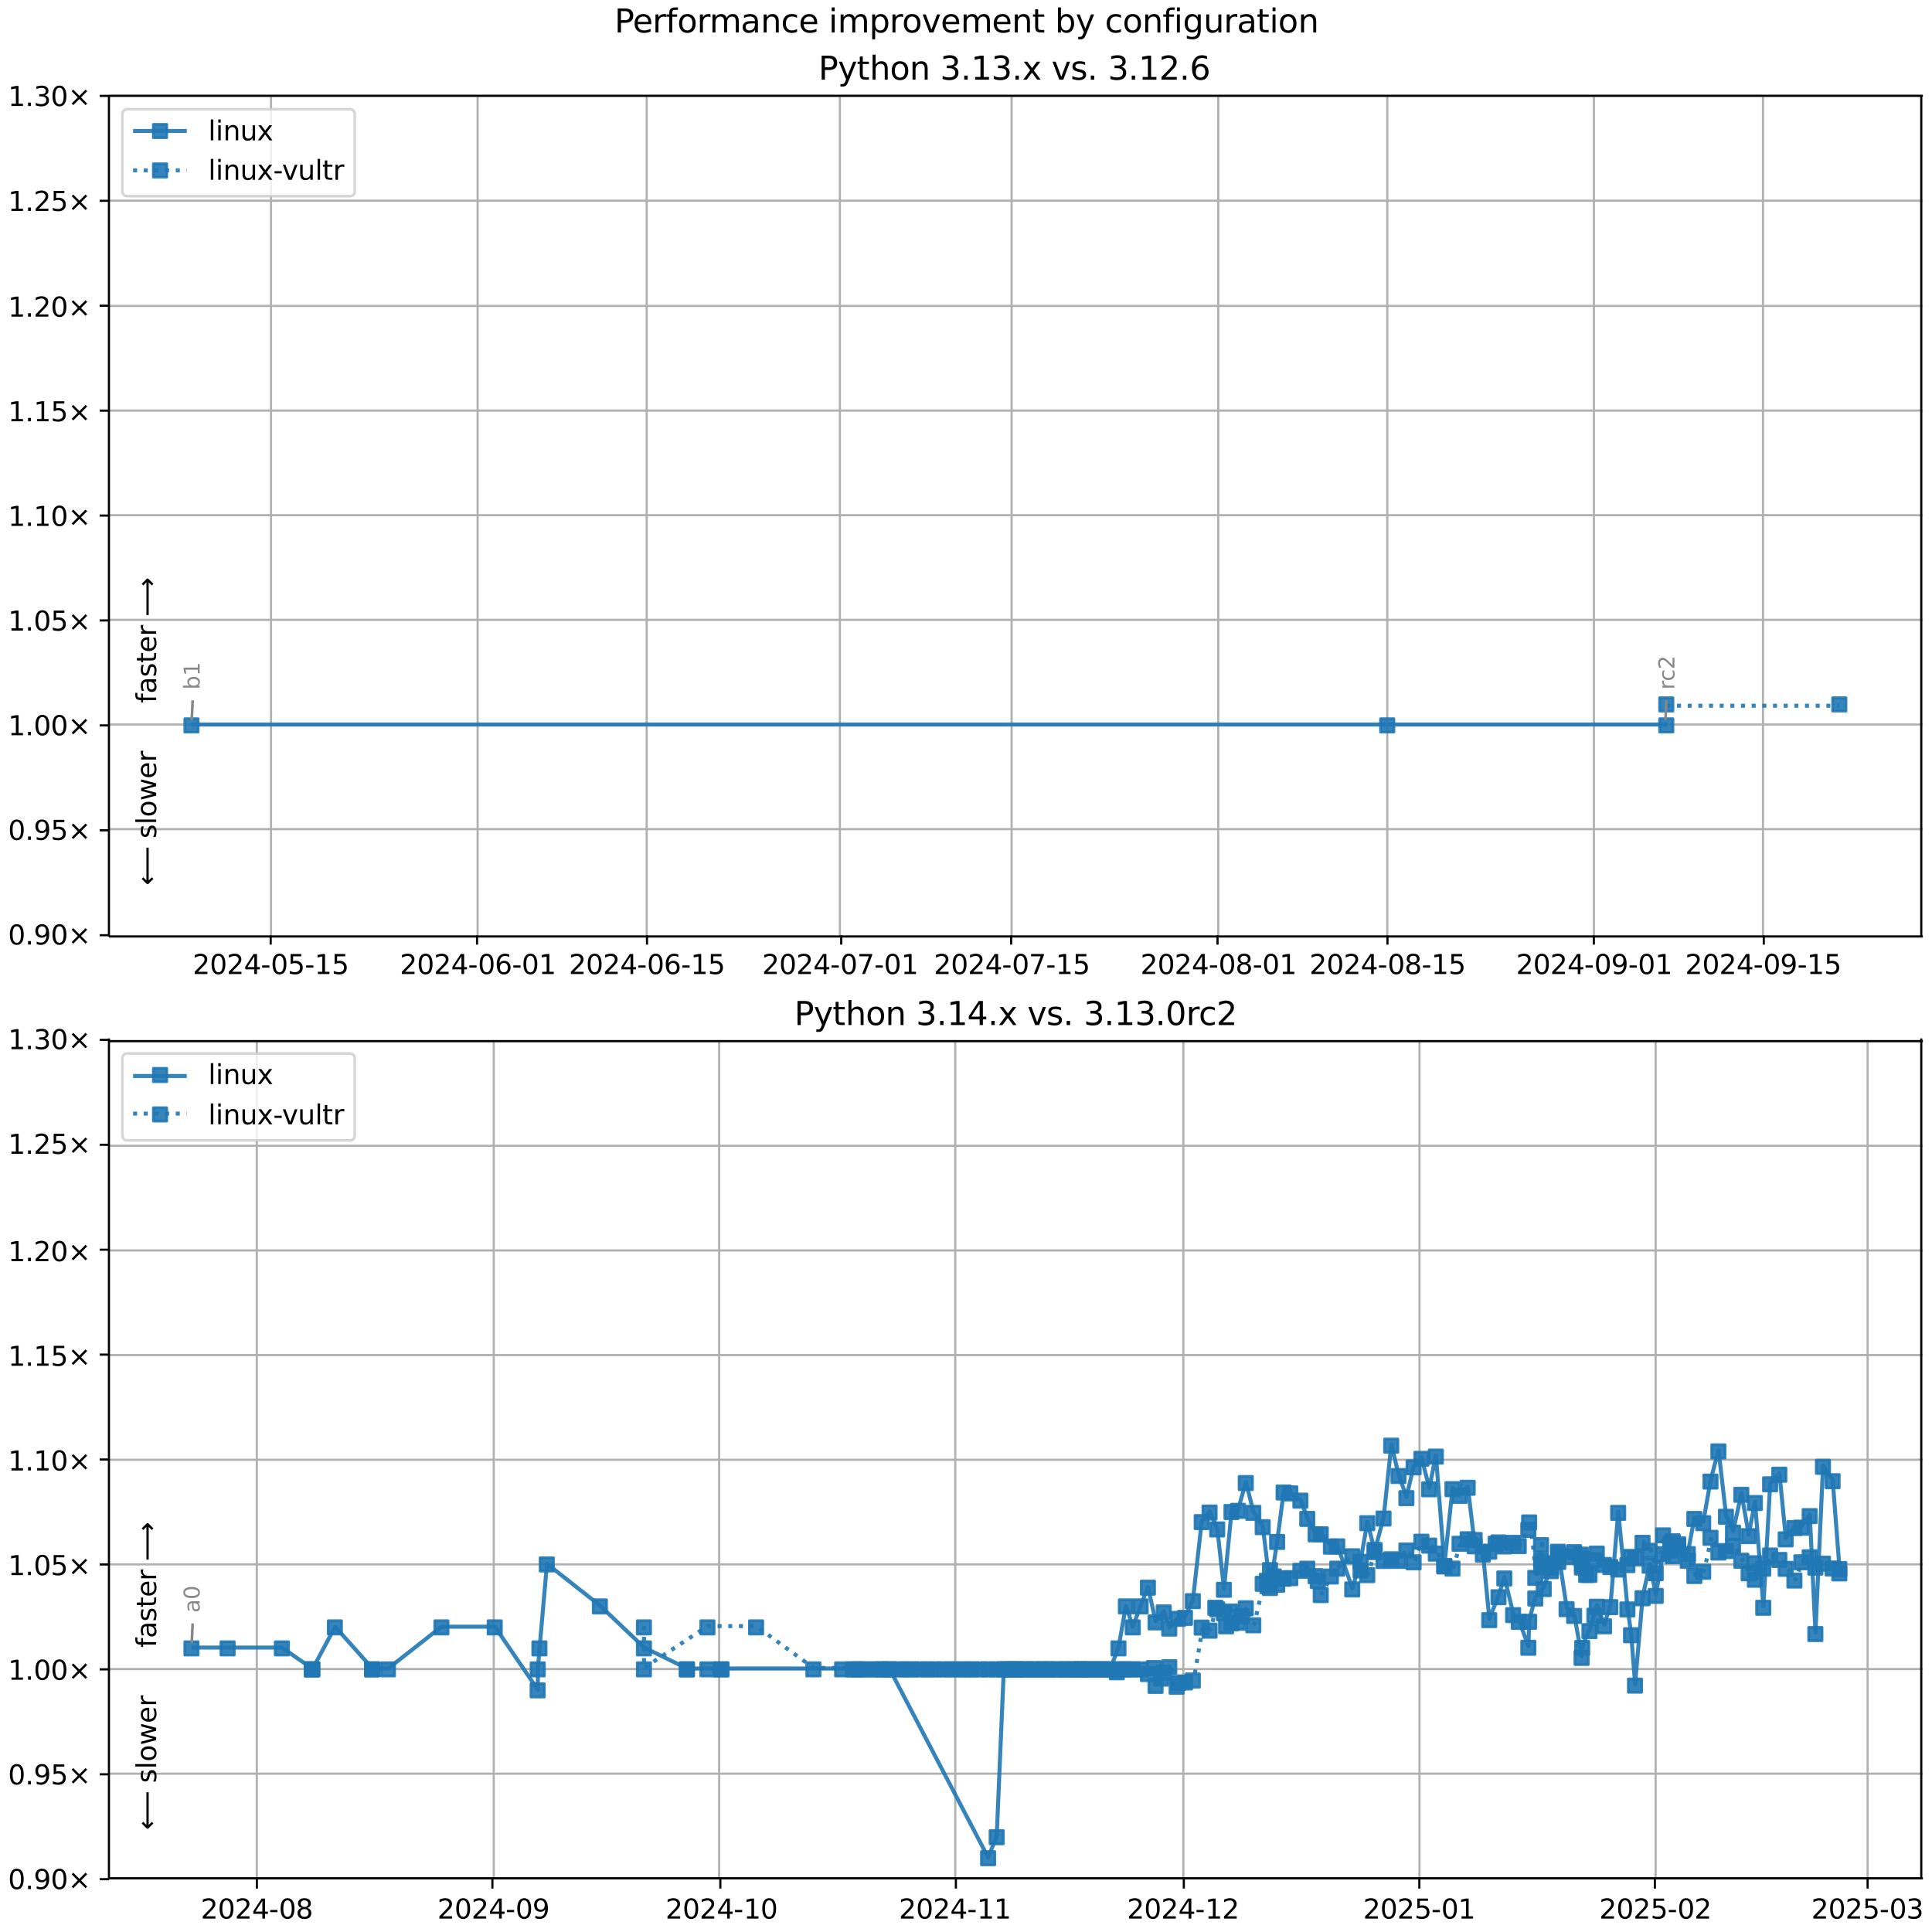 <?xml version="1.0" encoding="UTF-8"?>
<!DOCTYPE svg  PUBLIC '-//W3C//DTD SVG 1.1//EN'  'http://www.w3.org/Graphics/SVG/1.1/DTD/svg11.dtd'>
<svg width="720pt" height="720pt" version="1.1" viewBox="0 0 720 720" xmlns="http://www.w3.org/2000/svg" xmlns:xlink="http://www.w3.org/1999/xlink">
<defs>
<style type="text/css">*{stroke-linejoin: round; stroke-linecap: butt}</style>
</defs>
<path d="m0 720h720v-720h-720z" fill="#fff"/>
<path d="m40.6 349h676v-313h-676z" fill="#fff"/>
<path d="m101 349v-313" clip-path="url(#g)" fill="none" stroke="#b0b0b0" stroke-linecap="square" stroke-width=".8"/>
<defs>
<path id="k" d="m0 0v3.5" stroke="#000" stroke-width=".8"/>
</defs>
<use x="100.878" y="348.529" stroke="#000000" stroke-width=".8" xlink:href="#k"/>
<g transform="translate(71.8 363) scale(.1 -.1)">
<defs>
<path id="c" transform="scale(.016)" d="m1228 531h2203v-531h-2962v531q359 372 979 998 621 627 780 809 303 340 423 576 121 236 121 464 0 372-261 606-261 235-680 235-297 0-627-103-329-103-704-313v638q381 153 712 231 332 78 607 78 725 0 1156-363 431-362 431-968 0-288-108-546-107-257-392-607-78-91-497-524-418-433-1181-1211z"/>
<path id="b" transform="scale(.016)" d="m2034 4250q-487 0-733-480-245-479-245-1442 0-959 245-1439 246-480 733-480 491 0 736 480 246 480 246 1439 0 963-246 1442-245 480-736 480zm0 500q785 0 1199-621 414-620 414-1801 0-1178-414-1799-414-620-1199-620-784 0-1198 620-414 621-414 1799 0 1181 414 1801 414 621 1198 621z"/>
<path id="m" transform="scale(.016)" d="m2419 4116-1594-2491h1594v2491zm-166 550h794v-3041h666v-525h-666v-1100h-628v1100h-2106v609l1940 2957z"/>
<path id="f" transform="scale(.016)" d="m313 2009h1684v-512h-1684v512z"/>
<path id="l" transform="scale(.016)" d="m691 4666h2478v-532h-1900v-1143q137 47 274 70 138 23 276 23 781 0 1237-428 457-428 457-1159 0-753-469-1171-469-417-1322-417-294 0-599 50-304 50-629 150v635q281-153 581-228t634-75q541 0 856 284 316 284 316 772 0 487-316 771-315 285-856 285-253 0-505-56-251-56-513-175v2344z"/>
<path id="d" transform="scale(.016)" d="m794 531h1031v3560l-1122-225v575l1116 225h631v-4135h1031v-531h-2687v531z"/>
</defs>
<use xlink:href="#c"/>
<use transform="translate(63.6)" xlink:href="#b"/>
<use transform="translate(127)" xlink:href="#c"/>
<use transform="translate(191)" xlink:href="#m"/>
<use transform="translate(254)" xlink:href="#f"/>
<use transform="translate(291)" xlink:href="#b"/>
<use transform="translate(354)" xlink:href="#l"/>
<use transform="translate(418)" xlink:href="#f"/>
<use transform="translate(454)" xlink:href="#d"/>
<use transform="translate(518)" xlink:href="#l"/>
</g>
<path d="m178 349v-313" clip-path="url(#g)" fill="none" stroke="#b0b0b0" stroke-linecap="square" stroke-width=".8"/>
<use x="177.783" y="348.529" stroke="#000000" stroke-width=".8" xlink:href="#k"/>
<g transform="translate(149 363) scale(.1 -.1)">
<defs>
<path id="ah" transform="scale(.016)" d="m2113 2584q-425 0-674-291-248-290-248-796 0-503 248-796 249-292 674-292t673 292q248 293 248 796 0 506-248 796-248 291-673 291zm1253 1979v-575q-238 112-480 171-242 60-480 60-625 0-955-422-329-422-376-1275 184 272 462 417 279 145 613 145 703 0 1111-427 408-426 408-1160 0-719-425-1154-425-434-1131-434-810 0-1238 620-428 621-428 1799 0 1106 525 1764t1409 658q238 0 480-47t505-140z"/>
</defs>
<use xlink:href="#c"/>
<use transform="translate(63.6)" xlink:href="#b"/>
<use transform="translate(127)" xlink:href="#c"/>
<use transform="translate(191)" xlink:href="#m"/>
<use transform="translate(254)" xlink:href="#f"/>
<use transform="translate(291)" xlink:href="#b"/>
<use transform="translate(354)" xlink:href="#ah"/>
<use transform="translate(418)" xlink:href="#f"/>
<use transform="translate(454)" xlink:href="#b"/>
<use transform="translate(518)" xlink:href="#d"/>
</g>
<path d="m241 349v-313" clip-path="url(#g)" fill="none" stroke="#b0b0b0" stroke-linecap="square" stroke-width=".8"/>
<use x="241.116" y="348.529" stroke="#000000" stroke-width=".8" xlink:href="#k"/>
<g transform="translate(212 363) scale(.1 -.1)">
<use xlink:href="#c"/>
<use transform="translate(63.6)" xlink:href="#b"/>
<use transform="translate(127)" xlink:href="#c"/>
<use transform="translate(191)" xlink:href="#m"/>
<use transform="translate(254)" xlink:href="#f"/>
<use transform="translate(291)" xlink:href="#b"/>
<use transform="translate(354)" xlink:href="#ah"/>
<use transform="translate(418)" xlink:href="#f"/>
<use transform="translate(454)" xlink:href="#d"/>
<use transform="translate(518)" xlink:href="#l"/>
</g>
<path d="m313 349v-313" clip-path="url(#g)" fill="none" stroke="#b0b0b0" stroke-linecap="square" stroke-width=".8"/>
<use x="313.497" y="348.529" stroke="#000000" stroke-width=".8" xlink:href="#k"/>
<g transform="translate(284 363) scale(.1 -.1)">
<defs>
<path id="al" transform="scale(.016)" d="m525 4666h3e3v-269l-1694-4397h-659l1594 4134h-2241v532z"/>
</defs>
<use xlink:href="#c"/>
<use transform="translate(63.6)" xlink:href="#b"/>
<use transform="translate(127)" xlink:href="#c"/>
<use transform="translate(191)" xlink:href="#m"/>
<use transform="translate(254)" xlink:href="#f"/>
<use transform="translate(291)" xlink:href="#b"/>
<use transform="translate(354)" xlink:href="#al"/>
<use transform="translate(418)" xlink:href="#f"/>
<use transform="translate(454)" xlink:href="#b"/>
<use transform="translate(518)" xlink:href="#d"/>
</g>
<path d="m377 349v-313" clip-path="url(#g)" fill="none" stroke="#b0b0b0" stroke-linecap="square" stroke-width=".8"/>
<use x="376.831" y="348.529" stroke="#000000" stroke-width=".8" xlink:href="#k"/>
<g transform="translate(348 363) scale(.1 -.1)">
<use xlink:href="#c"/>
<use transform="translate(63.6)" xlink:href="#b"/>
<use transform="translate(127)" xlink:href="#c"/>
<use transform="translate(191)" xlink:href="#m"/>
<use transform="translate(254)" xlink:href="#f"/>
<use transform="translate(291)" xlink:href="#b"/>
<use transform="translate(354)" xlink:href="#al"/>
<use transform="translate(418)" xlink:href="#f"/>
<use transform="translate(454)" xlink:href="#d"/>
<use transform="translate(518)" xlink:href="#l"/>
</g>
<path d="m454 349v-313" clip-path="url(#g)" fill="none" stroke="#b0b0b0" stroke-linecap="square" stroke-width=".8"/>
<use x="453.736" y="348.529" stroke="#000000" stroke-width=".8" xlink:href="#k"/>
<g transform="translate(425 363) scale(.1 -.1)">
<defs>
<path id="ag" transform="scale(.016)" d="m2034 2216q-450 0-708-241-257-241-257-662 0-422 257-663 258-241 708-241t709 242q260 243 260 662 0 421-258 662-257 241-711 241zm-631 268q-406 100-633 378-226 279-226 679 0 559 398 884 399 325 1092 325 697 0 1094-325t397-884q0-400-227-679-226-278-629-378 456-106 710-416 255-309 255-755 0-679-414-1042-414-362-1186-362-771 0-1186 362-414 363-414 1042 0 446 256 755 257 310 713 416zm-231 997q0-362 226-565 227-203 636-203 407 0 636 203 230 203 230 565 0 363-230 566-229 203-636 203-409 0-636-203-226-203-226-566z"/>
</defs>
<use xlink:href="#c"/>
<use transform="translate(63.6)" xlink:href="#b"/>
<use transform="translate(127)" xlink:href="#c"/>
<use transform="translate(191)" xlink:href="#m"/>
<use transform="translate(254)" xlink:href="#f"/>
<use transform="translate(291)" xlink:href="#b"/>
<use transform="translate(354)" xlink:href="#ag"/>
<use transform="translate(418)" xlink:href="#f"/>
<use transform="translate(454)" xlink:href="#b"/>
<use transform="translate(518)" xlink:href="#d"/>
</g>
<path d="m517 349v-313" clip-path="url(#g)" fill="none" stroke="#b0b0b0" stroke-linecap="square" stroke-width=".8"/>
<use x="517.069" y="348.529" stroke="#000000" stroke-width=".8" xlink:href="#k"/>
<g transform="translate(488 363) scale(.1 -.1)">
<use xlink:href="#c"/>
<use transform="translate(63.6)" xlink:href="#b"/>
<use transform="translate(127)" xlink:href="#c"/>
<use transform="translate(191)" xlink:href="#m"/>
<use transform="translate(254)" xlink:href="#f"/>
<use transform="translate(291)" xlink:href="#b"/>
<use transform="translate(354)" xlink:href="#ag"/>
<use transform="translate(418)" xlink:href="#f"/>
<use transform="translate(454)" xlink:href="#d"/>
<use transform="translate(518)" xlink:href="#l"/>
</g>
<path d="m594 349v-313" clip-path="url(#g)" fill="none" stroke="#b0b0b0" stroke-linecap="square" stroke-width=".8"/>
<use x="593.974" y="348.529" stroke="#000000" stroke-width=".8" xlink:href="#k"/>
<g transform="translate(565 363) scale(.1 -.1)">
<defs>
<path id="w" transform="scale(.016)" d="m703 97v575q238-113 481-172 244-59 479-59 625 0 954 420 330 420 377 1277-181-269-460-413-278-144-615-144-700 0-1108 423-408 424-408 1159 0 718 425 1152 425 435 1131 435 810 0 1236-621 427-620 427-1801 0-1103-524-1761-523-658-1407-658-238 0-482 47-243 47-506 141zm1256 1978q425 0 673 290 249 291 249 798 0 503-249 795-248 292-673 292t-673-292-248-795q0-507 248-798 248-290 673-290z"/>
</defs>
<use xlink:href="#c"/>
<use transform="translate(63.6)" xlink:href="#b"/>
<use transform="translate(127)" xlink:href="#c"/>
<use transform="translate(191)" xlink:href="#m"/>
<use transform="translate(254)" xlink:href="#f"/>
<use transform="translate(291)" xlink:href="#b"/>
<use transform="translate(354)" xlink:href="#w"/>
<use transform="translate(418)" xlink:href="#f"/>
<use transform="translate(454)" xlink:href="#b"/>
<use transform="translate(518)" xlink:href="#d"/>
</g>
<path d="m657 349v-313" clip-path="url(#g)" fill="none" stroke="#b0b0b0" stroke-linecap="square" stroke-width=".8"/>
<use x="657.307" y="348.529" stroke="#000000" stroke-width=".8" xlink:href="#k"/>
<g transform="translate(628 363) scale(.1 -.1)">
<use xlink:href="#c"/>
<use transform="translate(63.6)" xlink:href="#b"/>
<use transform="translate(127)" xlink:href="#c"/>
<use transform="translate(191)" xlink:href="#m"/>
<use transform="translate(254)" xlink:href="#f"/>
<use transform="translate(291)" xlink:href="#b"/>
<use transform="translate(354)" xlink:href="#w"/>
<use transform="translate(418)" xlink:href="#f"/>
<use transform="translate(454)" xlink:href="#d"/>
<use transform="translate(518)" xlink:href="#l"/>
</g>
<path d="m40.6 349h676" clip-path="url(#g)" fill="none" stroke="#b0b0b0" stroke-linecap="square" stroke-width=".8"/>
<defs>
<path id="i" d="m0 0h-3.5" stroke="#000" stroke-width=".8"/>
</defs>
<use x="40.646" y="348.529" stroke="#000000" stroke-width=".8" xlink:href="#i"/>
<g transform="translate(3 352) scale(.1 -.1)">
<defs>
<path id="e" transform="scale(.016)" d="m684 794h660v-794h-660v794z"/>
<path id="j" transform="scale(.016)" d="m4488 3438-1429-1435 1429-1428-372-378-1435 1434-1434-1434-369 378 1425 1428-1425 1435 369 378 1434-1435 1435 1435 372-378z"/>
</defs>
<use xlink:href="#b"/>
<use transform="translate(63.6)" xlink:href="#e"/>
<use transform="translate(95.4)" xlink:href="#w"/>
<use transform="translate(159)" xlink:href="#b"/>
<use transform="translate(223)" xlink:href="#j"/>
</g>
<path d="m40.6 309h676" clip-path="url(#g)" fill="none" stroke="#b0b0b0" stroke-linecap="square" stroke-width=".8"/>
<use x="40.646" y="309.429" stroke="#000000" stroke-width=".8" xlink:href="#i"/>
<g transform="translate(3 313) scale(.1 -.1)">
<use xlink:href="#b"/>
<use transform="translate(63.6)" xlink:href="#e"/>
<use transform="translate(95.4)" xlink:href="#w"/>
<use transform="translate(159)" xlink:href="#l"/>
<use transform="translate(223)" xlink:href="#j"/>
</g>
<path d="m40.6 270h676" clip-path="url(#g)" fill="none" stroke="#b0b0b0" stroke-linecap="square" stroke-width=".8"/>
<use x="40.646" y="270.33" stroke="#000000" stroke-width=".8" xlink:href="#i"/>
<g transform="translate(3 274) scale(.1 -.1)">
<use xlink:href="#d"/>
<use transform="translate(63.6)" xlink:href="#e"/>
<use transform="translate(95.4)" xlink:href="#b"/>
<use transform="translate(159)" xlink:href="#b"/>
<use transform="translate(223)" xlink:href="#j"/>
</g>
<path d="m40.6 231h676" clip-path="url(#g)" fill="none" stroke="#b0b0b0" stroke-linecap="square" stroke-width=".8"/>
<use x="40.646" y="231.23" stroke="#000000" stroke-width=".8" xlink:href="#i"/>
<g transform="translate(3 235) scale(.1 -.1)">
<use xlink:href="#d"/>
<use transform="translate(63.6)" xlink:href="#e"/>
<use transform="translate(95.4)" xlink:href="#b"/>
<use transform="translate(159)" xlink:href="#l"/>
<use transform="translate(223)" xlink:href="#j"/>
</g>
<path d="m40.6 192h676" clip-path="url(#g)" fill="none" stroke="#b0b0b0" stroke-linecap="square" stroke-width=".8"/>
<use x="40.646" y="192.131" stroke="#000000" stroke-width=".8" xlink:href="#i"/>
<g transform="translate(3 196) scale(.1 -.1)">
<use xlink:href="#d"/>
<use transform="translate(63.6)" xlink:href="#e"/>
<use transform="translate(95.4)" xlink:href="#d"/>
<use transform="translate(159)" xlink:href="#b"/>
<use transform="translate(223)" xlink:href="#j"/>
</g>
<path d="m40.6 153h676" clip-path="url(#g)" fill="none" stroke="#b0b0b0" stroke-linecap="square" stroke-width=".8"/>
<use x="40.646" y="153.031" stroke="#000000" stroke-width=".8" xlink:href="#i"/>
<g transform="translate(3 157) scale(.1 -.1)">
<use xlink:href="#d"/>
<use transform="translate(63.6)" xlink:href="#e"/>
<use transform="translate(95.4)" xlink:href="#d"/>
<use transform="translate(159)" xlink:href="#l"/>
<use transform="translate(223)" xlink:href="#j"/>
</g>
<path d="m40.6 114h676" clip-path="url(#g)" fill="none" stroke="#b0b0b0" stroke-linecap="square" stroke-width=".8"/>
<use x="40.646" y="113.932" stroke="#000000" stroke-width=".8" xlink:href="#i"/>
<g transform="translate(3 118) scale(.1 -.1)">
<use xlink:href="#d"/>
<use transform="translate(63.6)" xlink:href="#e"/>
<use transform="translate(95.4)" xlink:href="#c"/>
<use transform="translate(159)" xlink:href="#b"/>
<use transform="translate(223)" xlink:href="#j"/>
</g>
<path d="m40.6 74.8h676" clip-path="url(#g)" fill="none" stroke="#b0b0b0" stroke-linecap="square" stroke-width=".8"/>
<use x="40.646" y="74.832" stroke="#000000" stroke-width=".8" xlink:href="#i"/>
<g transform="translate(3 78.6) scale(.1 -.1)">
<use xlink:href="#d"/>
<use transform="translate(63.6)" xlink:href="#e"/>
<use transform="translate(95.4)" xlink:href="#c"/>
<use transform="translate(159)" xlink:href="#l"/>
<use transform="translate(223)" xlink:href="#j"/>
</g>
<path d="m40.6 35.7h676" clip-path="url(#g)" fill="none" stroke="#b0b0b0" stroke-linecap="square" stroke-width=".8"/>
<use x="40.646" y="35.733" stroke="#000000" stroke-width=".8" xlink:href="#i"/>
<g transform="translate(3 39.5) scale(.1 -.1)">
<defs>
<path id="p" transform="scale(.016)" d="m2597 2516q453-97 707-404 255-306 255-756 0-690-475-1069-475-378-1350-378-293 0-604 58t-642 174v609q262-153 574-231 313-78 654-78 593 0 904 234t311 681q0 413-289 645-289 233-804 233h-544v519h569q465 0 712 186t247 536q0 359-255 551-254 193-729 193-260 0-557-57-297-56-653-174v562q360 100 674 150t592 50q719 0 1137-327 419-326 419-882 0-388-222-655t-631-370z"/>
</defs>
<use xlink:href="#d"/>
<use transform="translate(63.6)" xlink:href="#e"/>
<use transform="translate(95.4)" xlink:href="#p"/>
<use transform="translate(159)" xlink:href="#b"/>
<use transform="translate(223)" xlink:href="#j"/>
</g>
<path d="m71.4 270h446 104" clip-path="url(#g)" fill="none" stroke="#1f77b4" stroke-linecap="square" stroke-opacity=".9" stroke-width="1.5"/>
<defs>
<path id="a" d="m-2.5 2.5h5v-5h-5z" stroke="#1f77b4" stroke-opacity=".9"/>
</defs>
<g clip-path="url(#g)" fill="#1f77b4" fill-opacity=".9" stroke="#1f77b4" stroke-opacity=".9">
<use x="71.351" y="270.33" xlink:href="#a"/>
<use x="516.979" y="270.33" xlink:href="#a"/>
<use x="620.976" y="270.33" xlink:href="#a"/>
</g>
<g stroke="#1f77b4" stroke-opacity=".9">
<path d="m621 263h64.5" clip-path="url(#g)" fill="none" stroke-dasharray="1.5,2.475" stroke-width="1.5"/>
<g clip-path="url(#g)" fill="#1f77b4" fill-opacity=".9">
<use x="620.976" y="262.51" xlink:href="#a"/>
<use x="685.457" y="262.51" xlink:href="#a"/>
</g>
</g>
<path d="m40.6 349v-313" fill="none" stroke="#000" stroke-linecap="square" stroke-width=".8"/>
<path d="m716 349v-313" fill="none" stroke="#000" stroke-linecap="square" stroke-width=".8"/>
<path d="m40.6 349h676" fill="none" stroke="#000" stroke-linecap="square" stroke-width=".8"/>
<path d="m40.6 35.7h676" fill="none" stroke="#000" stroke-linecap="square" stroke-width=".8"/>
<path d="m71.8 261-0.348 7.35" fill="none" stroke="#888" stroke-linecap="round"/>
<g transform="translate(74.4 257) rotate(-90) scale(.08 -.08)" fill="#888">
<defs>
<path id="ak" transform="scale(.016)" d="m3116 1747q0 634-261 995t-717 361q-457 0-718-361t-261-995 261-995 718-361q456 0 717 361t261 995zm-1957 1222q182 312 458 463 277 152 661 152 638 0 1036-506 399-506 399-1331t-399-1332q-398-506-1036-506-384 0-661 152-276 152-458 464v-525h-578v4863h578v-1894z"/>
</defs>
<use xlink:href="#ak"/>
<use transform="translate(63.5)" xlink:href="#d"/>
</g>
<path d="m621 261-0.326 7.34" fill="none" stroke="#888" stroke-linecap="round"/>
<g transform="translate(624 257) rotate(-90) scale(.08 -.08)" fill="#888">
<defs>
<path id="n" transform="scale(.016)" d="m2631 2963q-97 56-211 82-114 27-251 27-488 0-749-317t-261-911v-1844h-578v3500h578v-544q182 319 472 473 291 155 707 155 59 0 131-8 72-7 159-23l3-590z"/>
<path id="ac" transform="scale(.016)" d="m3122 3366v-538q-244 135-489 202t-495 67q-560 0-870-355-309-354-309-995t309-996q310-354 870-354 250 0 495 67t489 202v-532q-241-112-499-168-257-57-548-57-791 0-1257 497-465 497-465 1341 0 856 470 1346 471 491 1290 491 265 0 518-55 253-54 491-163z"/>
</defs>
<use xlink:href="#n"/>
<use transform="translate(38.9)" xlink:href="#ac"/>
<use transform="translate(93.8)" xlink:href="#c"/>
</g>
<g clip-path="url(#g)">
<g transform="translate(58.2 262) rotate(-90) scale(.1 -.1)">
<defs>
<path id="ab" transform="scale(.016)" d="m2375 4863v-479h-550q-309 0-430-125-120-125-120-450v-309h947v-447h-947v-3053h-578v3053h-550v447h550v244q0 584 272 851 272 268 862 268h544z"/>
<path id="aa" transform="scale(.016)" d="m2194 1759q-697 0-966-159t-269-544q0-306 202-486 202-179 548-179 479 0 768 339t289 901v128h-572zm1147 238v-2e3h-575v531q-197-318-491-470t-719-152q-537 0-855 302-317 302-317 808 0 590 395 890 396 300 1180 300h807v57q0 397-261 614t-733 217q-300 0-585-72-284-72-546-216v532q315 122 612 182 297 61 578 61 760 0 1135-394 375-393 375-1193z"/>
<path id="y" transform="scale(.016)" d="m2834 3397v-544q-243 125-506 187-262 63-544 63-428 0-642-131t-214-394q0-200 153-314t616-217l197-44q612-131 870-370t258-667q0-488-386-773-386-284-1061-284-281 0-586 55t-642 164v594q319-166 628-249 309-82 613-82 406 0 624 139 219 139 219 392 0 234-158 359-157 125-692 241l-200 47q-534 112-772 345-237 233-237 639 0 494 350 762 350 269 994 269 318 0 599-47 282-46 519-140z"/>
<path id="q" transform="scale(.016)" d="m1172 4494v-994h1184v-447h-1184v-1900q0-428 117-550t477-122h590v-481h-590q-666 0-919 248-253 249-253 905v1900h-422v447h422v994h578z"/>
<path id="t" transform="scale(.016)" d="m3597 1894v-281h-2644q38-594 358-905t892-311q331 0 642 81t618 244v-544q-310-131-635-200t-659-69q-838 0-1327 487-489 488-489 1320 0 859 464 1363 464 505 1252 505 706 0 1117-455 411-454 411-1235zm-575 169q-6 471-264 752-258 282-683 282-481 0-770-272t-333-766l2050 4z"/>
<path id="am" transform="scale(.016)" d="m8863 2147v-281l-1229-1228-375 375 729 728h-7622v531h7622l-729 728 375 375 1229-1228z"/>
</defs>
<use xlink:href="#ab"/>
<use transform="translate(35.2)" xlink:href="#aa"/>
<use transform="translate(96.5)" xlink:href="#y"/>
<use transform="translate(149)" xlink:href="#q"/>
<use transform="translate(188)" xlink:href="#t"/>
<use transform="translate(249)" xlink:href="#n"/>
<use transform="translate(290)" xlink:href="#DejaVuSans-20"/>
<use transform="translate(322)" xlink:href="#am"/>
</g>
</g>
<g clip-path="url(#g)">
<g transform="translate(58.2 330) rotate(-90) scale(.1 -.1)">
<defs>
<path id="an" transform="scale(.016)" d="m313 1866v281l1228 1228 375-375-728-728h7621v-531h-7621l728-728-375-375-1228 1228z"/>
<path id="s" transform="scale(.016)" d="m603 4863h575v-4863h-575v4863z"/>
<path id="r" transform="scale(.016)" d="m1959 3097q-462 0-731-361t-269-989 267-989q268-361 733-361 460 0 728 362 269 363 269 988 0 622-269 986-268 364-728 364zm0 487q750 0 1178-488 429-487 429-1349 0-859-429-1349-428-489-1178-489-753 0-1180 489-426 490-426 1349 0 862 426 1349 427 488 1180 488z"/>
<path id="ai" transform="scale(.016)" d="m269 3500h575l719-2731 715 2731h678l719-2731 716 2731h575l-916-3500h-678l-753 2869-756-2869h-679l-915 3500z"/>
</defs>
<use xlink:href="#an"/>
<use transform="translate(143)" xlink:href="#DejaVuSans-20"/>
<use transform="translate(175)" xlink:href="#y"/>
<use transform="translate(227)" xlink:href="#s"/>
<use transform="translate(255)" xlink:href="#r"/>
<use transform="translate(316)" xlink:href="#ai"/>
<use transform="translate(398)" xlink:href="#t"/>
<use transform="translate(460)" xlink:href="#n"/>
</g>
</g>
<g transform="translate(305 29.7) scale(.12 -.12)">
<defs>
<path id="af" transform="scale(.016)" d="m1259 4147v-1753h794q441 0 681 228 241 228 241 650 0 419-241 647-240 228-681 228h-794zm-631 519h1425q785 0 1186-355 402-355 402-1039 0-691-402-1044-401-353-1186-353h-794v-1875h-631v4666z"/>
<path id="ad" transform="scale(.016)" d="m2059-325q-243-625-475-815-231-191-618-191h-460v481h338q237 0 368 113 132 112 291 531l103 262-1415 3444h609l1094-2737 1094 2737h609l-1538-3825z"/>
<path id="aj" transform="scale(.016)" d="m3513 2113v-2113h-575v2094q0 497-194 743-194 247-581 247-466 0-735-297-269-296-269-809v-1978h-578v4863h578v-1907q207 316 486 472 280 156 646 156 603 0 912-373 310-373 310-1098z"/>
<path id="o" transform="scale(.016)" d="m3513 2113v-2113h-575v2094q0 497-194 743-194 247-581 247-466 0-735-297-269-296-269-809v-1978h-578v3500h578v-544q207 316 486 472 280 156 646 156 603 0 912-373 310-373 310-1098z"/>
<path id="x" transform="scale(.016)" d="m3513 3500-1266-1703 1331-1797h-678l-1019 1375-1018-1375h-679l1360 1831-1244 1669h678l928-1247 928 1247h679z"/>
<path id="z" transform="scale(.016)" d="m191 3500h609l1094-2937 1094 2937h609l-1313-3500h-781l-1312 3500z"/>
</defs>
<use xlink:href="#af"/>
<use transform="translate(60.3)" xlink:href="#ad"/>
<use transform="translate(119)" xlink:href="#q"/>
<use transform="translate(159)" xlink:href="#aj"/>
<use transform="translate(222)" xlink:href="#r"/>
<use transform="translate(283)" xlink:href="#o"/>
<use transform="translate(347)" xlink:href="#DejaVuSans-20"/>
<use transform="translate(378)" xlink:href="#p"/>
<use transform="translate(442)" xlink:href="#e"/>
<use transform="translate(474)" xlink:href="#d"/>
<use transform="translate(537)" xlink:href="#p"/>
<use transform="translate(601)" xlink:href="#e"/>
<use transform="translate(633)" xlink:href="#x"/>
<use transform="translate(692)" xlink:href="#DejaVuSans-20"/>
<use transform="translate(724)" xlink:href="#z"/>
<use transform="translate(783)" xlink:href="#y"/>
<use transform="translate(835)" xlink:href="#e"/>
<use transform="translate(867)" xlink:href="#DejaVuSans-20"/>
<use transform="translate(899)" xlink:href="#p"/>
<use transform="translate(962)" xlink:href="#e"/>
<use transform="translate(994)" xlink:href="#d"/>
<use transform="translate(1058)" xlink:href="#c"/>
<use transform="translate(1121)" xlink:href="#e"/>
<use transform="translate(1153)" xlink:href="#ah"/>
</g>
<path d="m47.6 73.1h82.6q2 0 2-2v-28.4q0-2-2-2h-82.6q-2 0-2 2v28.4q0 2 2 2z" fill="#fff" opacity=".8" stroke="#ccc"/>
<path d="m49.6 48.8h10 10" fill="none" stroke="#1f77b4" stroke-linecap="square" stroke-opacity=".9" stroke-width="1.5"/>
<use x="59.646" y="48.831" fill="#1f77b4" fill-opacity=".9" stroke="#1f77b4" stroke-opacity=".9" xlink:href="#a"/>
<g transform="translate(77.6 52.3) scale(.1 -.1)">
<defs>
<path id="v" transform="scale(.016)" d="m603 3500h575v-3500h-575v3500zm0 1363h575v-729h-575v729z"/>
<path id="u" transform="scale(.016)" d="m544 1381v2119h575v-2097q0-497 193-746 194-248 582-248 465 0 735 297 271 297 271 810v1984h575v-3500h-575v538q-209-319-486-474-276-155-642-155-603 0-916 375-312 375-312 1097zm1447 2203z"/>
</defs>
<use xlink:href="#s"/>
<use transform="translate(27.8)" xlink:href="#v"/>
<use transform="translate(55.6)" xlink:href="#o"/>
<use transform="translate(119)" xlink:href="#u"/>
<use transform="translate(182)" xlink:href="#x"/>
</g>
<path d="m49.6 63.5h10 10" fill="none" stroke="#1f77b4" stroke-dasharray="1.5,2.475" stroke-opacity=".9" stroke-width="1.5"/>
<use x="59.646" y="63.509" fill="#1f77b4" fill-opacity=".9" stroke="#1f77b4" stroke-opacity=".9" xlink:href="#a"/>
<g transform="translate(77.6 67) scale(.1 -.1)">
<use xlink:href="#s"/>
<use transform="translate(27.8)" xlink:href="#v"/>
<use transform="translate(55.6)" xlink:href="#o"/>
<use transform="translate(119)" xlink:href="#u"/>
<use transform="translate(182)" xlink:href="#x"/>
<use transform="translate(242)" xlink:href="#f"/>
<use transform="translate(275)" xlink:href="#z"/>
<use transform="translate(334)" xlink:href="#u"/>
<use transform="translate(398)" xlink:href="#s"/>
<use transform="translate(425)" xlink:href="#q"/>
<use transform="translate(465)" xlink:href="#n"/>
</g>
<path d="m40.6 700h676v-313h-676z" fill="#fff"/>
<path d="m95.7 700v-313" clip-path="url(#h)" fill="none" stroke="#b0b0b0" stroke-linecap="square" stroke-width=".8"/>
<use x="95.729" y="700.322" stroke="#000000" stroke-width=".8" xlink:href="#k"/>
<g transform="translate(74.8 715) scale(.1 -.1)">
<use xlink:href="#c"/>
<use transform="translate(63.6)" xlink:href="#b"/>
<use transform="translate(127)" xlink:href="#c"/>
<use transform="translate(191)" xlink:href="#m"/>
<use transform="translate(254)" xlink:href="#f"/>
<use transform="translate(291)" xlink:href="#b"/>
<use transform="translate(354)" xlink:href="#ag"/>
</g>
<path d="m184 700v-313" clip-path="url(#h)" fill="none" stroke="#b0b0b0" stroke-linecap="square" stroke-width=".8"/>
<use x="183.506" y="700.322" stroke="#000000" stroke-width=".8" xlink:href="#k"/>
<g transform="translate(163 715) scale(.1 -.1)">
<use xlink:href="#c"/>
<use transform="translate(63.6)" xlink:href="#b"/>
<use transform="translate(127)" xlink:href="#c"/>
<use transform="translate(191)" xlink:href="#m"/>
<use transform="translate(254)" xlink:href="#f"/>
<use transform="translate(291)" xlink:href="#b"/>
<use transform="translate(354)" xlink:href="#w"/>
</g>
<path d="m268 700v-313" clip-path="url(#h)" fill="none" stroke="#b0b0b0" stroke-linecap="square" stroke-width=".8"/>
<use x="268.451" y="700.322" stroke="#000000" stroke-width=".8" xlink:href="#k"/>
<g transform="translate(248 715) scale(.1 -.1)">
<use xlink:href="#c"/>
<use transform="translate(63.6)" xlink:href="#b"/>
<use transform="translate(127)" xlink:href="#c"/>
<use transform="translate(191)" xlink:href="#m"/>
<use transform="translate(254)" xlink:href="#f"/>
<use transform="translate(291)" xlink:href="#d"/>
<use transform="translate(354)" xlink:href="#b"/>
</g>
<path d="m356 700v-313" clip-path="url(#h)" fill="none" stroke="#b0b0b0" stroke-linecap="square" stroke-width=".8"/>
<use x="356.227" y="700.322" stroke="#000000" stroke-width=".8" xlink:href="#k"/>
<g transform="translate(335 715) scale(.1 -.1)">
<use xlink:href="#c"/>
<use transform="translate(63.6)" xlink:href="#b"/>
<use transform="translate(127)" xlink:href="#c"/>
<use transform="translate(191)" xlink:href="#m"/>
<use transform="translate(254)" xlink:href="#f"/>
<use transform="translate(291)" xlink:href="#d"/>
<use transform="translate(354)" xlink:href="#d"/>
</g>
<path d="m441 700v-313" clip-path="url(#h)" fill="none" stroke="#b0b0b0" stroke-linecap="square" stroke-width=".8"/>
<use x="441.172" y="700.322" stroke="#000000" stroke-width=".8" xlink:href="#k"/>
<g transform="translate(420 715) scale(.1 -.1)">
<use xlink:href="#c"/>
<use transform="translate(63.6)" xlink:href="#b"/>
<use transform="translate(127)" xlink:href="#c"/>
<use transform="translate(191)" xlink:href="#m"/>
<use transform="translate(254)" xlink:href="#f"/>
<use transform="translate(291)" xlink:href="#d"/>
<use transform="translate(354)" xlink:href="#c"/>
</g>
<path d="m529 700v-313" clip-path="url(#h)" fill="none" stroke="#b0b0b0" stroke-linecap="square" stroke-width=".8"/>
<use x="528.948" y="700.322" stroke="#000000" stroke-width=".8" xlink:href="#k"/>
<g transform="translate(508 715) scale(.1 -.1)">
<use xlink:href="#c"/>
<use transform="translate(63.6)" xlink:href="#b"/>
<use transform="translate(127)" xlink:href="#c"/>
<use transform="translate(191)" xlink:href="#l"/>
<use transform="translate(254)" xlink:href="#f"/>
<use transform="translate(291)" xlink:href="#b"/>
<use transform="translate(354)" xlink:href="#d"/>
</g>
<path d="m617 700v-313" clip-path="url(#h)" fill="none" stroke="#b0b0b0" stroke-linecap="square" stroke-width=".8"/>
<use x="616.725" y="700.322" stroke="#000000" stroke-width=".8" xlink:href="#k"/>
<g transform="translate(596 715) scale(.1 -.1)">
<use xlink:href="#c"/>
<use transform="translate(63.6)" xlink:href="#b"/>
<use transform="translate(127)" xlink:href="#c"/>
<use transform="translate(191)" xlink:href="#l"/>
<use transform="translate(254)" xlink:href="#f"/>
<use transform="translate(291)" xlink:href="#b"/>
<use transform="translate(354)" xlink:href="#c"/>
</g>
<path d="m696 700v-313" clip-path="url(#h)" fill="none" stroke="#b0b0b0" stroke-linecap="square" stroke-width=".8"/>
<use x="696.007" y="700.322" stroke="#000000" stroke-width=".8" xlink:href="#k"/>
<g transform="translate(675 715) scale(.1 -.1)">
<use xlink:href="#c"/>
<use transform="translate(63.6)" xlink:href="#b"/>
<use transform="translate(127)" xlink:href="#c"/>
<use transform="translate(191)" xlink:href="#l"/>
<use transform="translate(254)" xlink:href="#f"/>
<use transform="translate(291)" xlink:href="#b"/>
<use transform="translate(354)" xlink:href="#p"/>
</g>
<path d="m40.6 700h676" clip-path="url(#h)" fill="none" stroke="#b0b0b0" stroke-linecap="square" stroke-width=".8"/>
<use x="40.646" y="700.322" stroke="#000000" stroke-width=".8" xlink:href="#i"/>
<g transform="translate(3 704) scale(.1 -.1)">
<use xlink:href="#b"/>
<use transform="translate(63.6)" xlink:href="#e"/>
<use transform="translate(95.4)" xlink:href="#w"/>
<use transform="translate(159)" xlink:href="#b"/>
<use transform="translate(223)" xlink:href="#j"/>
</g>
<path d="m40.6 661h676" clip-path="url(#h)" fill="none" stroke="#b0b0b0" stroke-linecap="square" stroke-width=".8"/>
<use x="40.646" y="661.222" stroke="#000000" stroke-width=".8" xlink:href="#i"/>
<g transform="translate(3 665) scale(.1 -.1)">
<use xlink:href="#b"/>
<use transform="translate(63.6)" xlink:href="#e"/>
<use transform="translate(95.4)" xlink:href="#w"/>
<use transform="translate(159)" xlink:href="#l"/>
<use transform="translate(223)" xlink:href="#j"/>
</g>
<path d="m40.6 622h676" clip-path="url(#h)" fill="none" stroke="#b0b0b0" stroke-linecap="square" stroke-width=".8"/>
<use x="40.646" y="622.123" stroke="#000000" stroke-width=".8" xlink:href="#i"/>
<g transform="translate(3 626) scale(.1 -.1)">
<use xlink:href="#d"/>
<use transform="translate(63.6)" xlink:href="#e"/>
<use transform="translate(95.4)" xlink:href="#b"/>
<use transform="translate(159)" xlink:href="#b"/>
<use transform="translate(223)" xlink:href="#j"/>
</g>
<path d="m40.6 583h676" clip-path="url(#h)" fill="none" stroke="#b0b0b0" stroke-linecap="square" stroke-width=".8"/>
<use x="40.646" y="583.023" stroke="#000000" stroke-width=".8" xlink:href="#i"/>
<g transform="translate(3 587) scale(.1 -.1)">
<use xlink:href="#d"/>
<use transform="translate(63.6)" xlink:href="#e"/>
<use transform="translate(95.4)" xlink:href="#b"/>
<use transform="translate(159)" xlink:href="#l"/>
<use transform="translate(223)" xlink:href="#j"/>
</g>
<path d="m40.6 544h676" clip-path="url(#h)" fill="none" stroke="#b0b0b0" stroke-linecap="square" stroke-width=".8"/>
<use x="40.646" y="543.923" stroke="#000000" stroke-width=".8" xlink:href="#i"/>
<g transform="translate(3 548) scale(.1 -.1)">
<use xlink:href="#d"/>
<use transform="translate(63.6)" xlink:href="#e"/>
<use transform="translate(95.4)" xlink:href="#d"/>
<use transform="translate(159)" xlink:href="#b"/>
<use transform="translate(223)" xlink:href="#j"/>
</g>
<path d="m40.6 505h676" clip-path="url(#h)" fill="none" stroke="#b0b0b0" stroke-linecap="square" stroke-width=".8"/>
<use x="40.646" y="504.824" stroke="#000000" stroke-width=".8" xlink:href="#i"/>
<g transform="translate(3 509) scale(.1 -.1)">
<use xlink:href="#d"/>
<use transform="translate(63.6)" xlink:href="#e"/>
<use transform="translate(95.4)" xlink:href="#d"/>
<use transform="translate(159)" xlink:href="#l"/>
<use transform="translate(223)" xlink:href="#j"/>
</g>
<path d="m40.6 466h676" clip-path="url(#h)" fill="none" stroke="#b0b0b0" stroke-linecap="square" stroke-width=".8"/>
<use x="40.646" y="465.724" stroke="#000000" stroke-width=".8" xlink:href="#i"/>
<g transform="translate(3 470) scale(.1 -.1)">
<use xlink:href="#d"/>
<use transform="translate(63.6)" xlink:href="#e"/>
<use transform="translate(95.4)" xlink:href="#c"/>
<use transform="translate(159)" xlink:href="#b"/>
<use transform="translate(223)" xlink:href="#j"/>
</g>
<path d="m40.6 427h676" clip-path="url(#h)" fill="none" stroke="#b0b0b0" stroke-linecap="square" stroke-width=".8"/>
<use x="40.646" y="426.625" stroke="#000000" stroke-width=".8" xlink:href="#i"/>
<g transform="translate(3 430) scale(.1 -.1)">
<use xlink:href="#d"/>
<use transform="translate(63.6)" xlink:href="#e"/>
<use transform="translate(95.4)" xlink:href="#c"/>
<use transform="translate(159)" xlink:href="#l"/>
<use transform="translate(223)" xlink:href="#j"/>
</g>
<path d="m40.6 388h676" clip-path="url(#h)" fill="none" stroke="#b0b0b0" stroke-linecap="square" stroke-width=".8"/>
<use x="40.646" y="387.525" stroke="#000000" stroke-width=".8" xlink:href="#i"/>
<g transform="translate(3 391) scale(.1 -.1)">
<use xlink:href="#d"/>
<use transform="translate(63.6)" xlink:href="#e"/>
<use transform="translate(95.4)" xlink:href="#p"/>
<use transform="translate(159)" xlink:href="#b"/>
<use transform="translate(223)" xlink:href="#j"/>
</g>
<g stroke="#1f77b4" stroke-opacity=".9">
<path d="m71.4 614h33.7l11.2 7.82h0.27l8.33-15.6 13.9 15.6h5.83l19.9-15.6h19.9l16 23.5 0.032-7.82 0.63-7.82 2.75-31.3 19.8 15.6 16.4 15.6 16 7.82h75.4l36.8 70.4 3.2-7.82 2.67-62.6h39.7l3.03-7.82 2.77-15.6 2.55 7.82 5.65-14.8 2.86 12.9 3.04-3.72 2.07 6.02 3.3-3.62 2.55-0.372 2.93-6.23 3.31-29.5 2.93-3.56 2.84 6.31 2.51 22.5 2.83-29 2.4-0.437 2.93-10.4 2.8 11.1 3.5 5.34 2.73 22.7 2.66-17.2 2.42-18.4 2.49 0.331 3.76 2.71 2.56 6.8 3.1 5.77 1.92-0.035 3.78 4.61 2.36-0.114 5.59 16 3.1-10.3 2.5-14.4 2.74 10.8 3.33-12.5 2.86-27.2 2.71 11.3 2.95 8.25 2.68-11.5 2.89-3.19 2.93 11.4 2.46-12.2 3.16 40.8 3.05-28.7 2.63 2.51 3.03-3.02 2.6 21.8 3.06 3.09 2.37 24.4 3.46-8.54 2.17-6.99 3.27 13.6 2.1 2.53 3.58 9.64 0.299-9.68 2.29-8.67 3.15-3.52 2.69-7.97 2.73-4.94 3.09 20.4 2.81 2.54 2.78 15.6 0.224-3.7 2.71-6.28 1.84-5.74 0.9-3.34 2.71 7.3 2.34-7.16 2.91-35.1 3.45 36 1.35 9.62 1.47 18.8 2.82-32.6 2.64-12.1 2.27 11.3 2.73-15.6 2.77-1.35 0.832 2.09 2.05-3.86 3.57 3.1 2.44-13.1 3.3 1.59 2.72-15.5 2.94-11.2 2.82 24.3 2.63 5.93 3.09-14.1 2.73 15.4 2.32-12.3 3.13 39 2.56-46 3.43-3.59 2.36 24.1 3.26-4.25 2.59-0.082 3.1-4.35 2.11 44 2.83-62.3 3.59 5.37 2.51 32.7v0" clip-path="url(#h)" fill="none" stroke-linecap="square" stroke-width="1.5"/>
<g clip-path="url(#h)" fill="#1f77b4" fill-opacity=".9">
<use x="71.351" y="614.303" xlink:href="#a"/>
<use x="84.823" y="614.303" xlink:href="#a"/>
<use x="105.041" y="614.303" xlink:href="#a"/>
<use x="116.181" y="622.123" xlink:href="#a"/>
<use x="116.199" y="622.123" xlink:href="#a"/>
<use x="116.468" y="622.123" xlink:href="#a"/>
<use x="124.794" y="606.483" xlink:href="#a"/>
<use x="138.639" y="622.123" xlink:href="#a"/>
<use x="138.737" y="622.123" xlink:href="#a"/>
<use x="144.569" y="622.123" xlink:href="#a"/>
<use x="164.5" y="606.483" xlink:href="#a"/>
<use x="184.365" y="606.483" xlink:href="#a"/>
<use x="200.361" y="629.942" xlink:href="#a"/>
<use x="200.393" y="622.123" xlink:href="#a"/>
<use x="201.023" y="614.303" xlink:href="#a"/>
<use x="203.772" y="583.023" xlink:href="#a"/>
<use x="223.559" y="598.663" xlink:href="#a"/>
<use x="239.974" y="614.303" xlink:href="#a"/>
<use x="255.967" y="622.123" xlink:href="#a"/>
<use x="255.997" y="622.123" xlink:href="#a"/>
<use x="263.644" y="622.123" xlink:href="#a"/>
<use x="268.786" y="622.123" xlink:href="#a"/>
<use x="268.904" y="622.123" xlink:href="#a"/>
<use x="328.812" y="622.123" xlink:href="#a"/>
<use x="331.417" y="622.123" xlink:href="#a"/>
<use x="368.238" y="692.502" xlink:href="#a"/>
<use x="371.434" y="684.682" xlink:href="#a"/>
<use x="374.108" y="622.123" xlink:href="#a"/>
<use x="376.998" y="622.123" xlink:href="#a"/>
<use x="379.091" y="622.123" xlink:href="#a"/>
<use x="382.657" y="622.123" xlink:href="#a"/>
<use x="385.338" y="622.123" xlink:href="#a"/>
<use x="388.458" y="622.123" xlink:href="#a"/>
<use x="390.959" y="622.123" xlink:href="#a"/>
<use x="394.069" y="622.123" xlink:href="#a"/>
<use x="396.975" y="622.123" xlink:href="#a"/>
<use x="399.661" y="622.123" xlink:href="#a"/>
<use x="402.607" y="622.123" xlink:href="#a"/>
<use x="405.392" y="622.123" xlink:href="#a"/>
<use x="408.278" y="622.123" xlink:href="#a"/>
<use x="410.772" y="622.123" xlink:href="#a"/>
<use x="413.791" y="622.123" xlink:href="#a"/>
<use x="416.821" y="614.303" xlink:href="#a"/>
<use x="419.587" y="598.663" xlink:href="#a"/>
<use x="422.14" y="606.483" xlink:href="#a"/>
<use x="425.093" y="598.663" xlink:href="#a"/>
<use x="427.789" y="591.68" xlink:href="#a"/>
<use x="430.644" y="604.624" xlink:href="#a"/>
<use x="433.686" y="600.906" xlink:href="#a"/>
<use x="435.751" y="606.923" xlink:href="#a"/>
<use x="439.055" y="603.301" xlink:href="#a"/>
<use x="441.604" y="602.929" xlink:href="#a"/>
<use x="444.533" y="596.702" xlink:href="#a"/>
<use x="447.839" y="567.242" xlink:href="#a"/>
<use x="450.768" y="563.678" xlink:href="#a"/>
<use x="453.609" y="569.983" xlink:href="#a"/>
<use x="456.115" y="592.471" xlink:href="#a"/>
<use x="458.947" y="563.483" xlink:href="#a"/>
<use x="461.344" y="563.046" xlink:href="#a"/>
<use x="464.269" y="552.692" xlink:href="#a"/>
<use x="467.071" y="563.793" xlink:href="#a"/>
<use x="470.568" y="569.131" xlink:href="#a"/>
<use x="473.298" y="591.802" xlink:href="#a"/>
<use x="475.954" y="574.635" xlink:href="#a"/>
<use x="478.369" y="556.209" xlink:href="#a"/>
<use x="480.864" y="556.54" xlink:href="#a"/>
<use x="484.622" y="559.247" xlink:href="#a"/>
<use x="487.183" y="566.047" xlink:href="#a"/>
<use x="490.285" y="571.816" xlink:href="#a"/>
<use x="492.207" y="571.781" xlink:href="#a"/>
<use x="495.99" y="576.394" xlink:href="#a"/>
<use x="498.354" y="576.28" xlink:href="#a"/>
<use x="503.94" y="592.329" xlink:href="#a"/>
<use x="507.039" y="582.04" xlink:href="#a"/>
<use x="509.54" y="567.645" xlink:href="#a"/>
<use x="512.278" y="578.43" xlink:href="#a"/>
<use x="515.604" y="565.916" xlink:href="#a"/>
<use x="518.466" y="538.75" xlink:href="#a"/>
<use x="521.173" y="550.058" xlink:href="#a"/>
<use x="524.125" y="558.312" xlink:href="#a"/>
<use x="526.809" y="546.843" xlink:href="#a"/>
<use x="529.701" y="543.653" xlink:href="#a"/>
<use x="532.628" y="555.012" xlink:href="#a"/>
<use x="535.089" y="542.828" xlink:href="#a"/>
<use x="538.247" y="583.63" xlink:href="#a"/>
<use x="541.294" y="554.957" xlink:href="#a"/>
<use x="543.929" y="557.468" xlink:href="#a"/>
<use x="546.957" y="554.452" xlink:href="#a"/>
<use x="549.56" y="576.273" xlink:href="#a"/>
<use x="552.619" y="579.366" xlink:href="#a"/>
<use x="554.993" y="603.778" xlink:href="#a"/>
<use x="558.449" y="595.237" xlink:href="#a"/>
<use x="560.621" y="588.249" xlink:href="#a"/>
<use x="563.889" y="601.896" xlink:href="#a"/>
<use x="565.99" y="604.43" xlink:href="#a"/>
<use x="569.567" y="614.068" xlink:href="#a"/>
<use x="569.866" y="604.387" xlink:href="#a"/>
<use x="572.156" y="595.714" xlink:href="#a"/>
<use x="575.308" y="592.194" xlink:href="#a"/>
<use x="577.995" y="584.227" xlink:href="#a"/>
<use x="580.728" y="579.283" xlink:href="#a"/>
<use x="583.819" y="599.683" xlink:href="#a"/>
<use x="586.627" y="602.224" xlink:href="#a"/>
<use x="589.41" y="617.854" xlink:href="#a"/>
<use x="589.634" y="614.15" xlink:href="#a"/>
<use x="592.339" y="607.868" xlink:href="#a"/>
<use x="594.179" y="602.124" xlink:href="#a"/>
<use x="595.079" y="598.78" xlink:href="#a"/>
<use x="597.793" y="606.084" xlink:href="#a"/>
<use x="600.129" y="598.929" xlink:href="#a"/>
<use x="603.04" y="563.799" xlink:href="#a"/>
<use x="606.486" y="599.784" xlink:href="#a"/>
<use x="607.838" y="609.401" xlink:href="#a"/>
<use x="609.313" y="628.175" xlink:href="#a"/>
<use x="612.129" y="595.616" xlink:href="#a"/>
<use x="614.768" y="583.502" xlink:href="#a"/>
<use x="617.043" y="594.758" xlink:href="#a"/>
<use x="619.772" y="579.167" xlink:href="#a"/>
<use x="622.539" y="577.819" xlink:href="#a"/>
<use x="623.371" y="579.912" xlink:href="#a"/>
<use x="625.42" y="576.052" xlink:href="#a"/>
<use x="628.993" y="579.15" xlink:href="#a"/>
<use x="631.43" y="566.066" xlink:href="#a"/>
<use x="634.731" y="567.653" xlink:href="#a"/>
<use x="637.45" y="552.136" xlink:href="#a"/>
<use x="640.39" y="540.897" xlink:href="#a"/>
<use x="643.206" y="565.243" xlink:href="#a"/>
<use x="645.839" y="571.17" xlink:href="#a"/>
<use x="648.931" y="557.074" xlink:href="#a"/>
<use x="651.665" y="572.465" xlink:href="#a"/>
<use x="653.989" y="560.132" xlink:href="#a"/>
<use x="657.116" y="599.177" xlink:href="#a"/>
<use x="659.672" y="553.161" xlink:href="#a"/>
<use x="663.105" y="549.575" xlink:href="#a"/>
<use x="665.462" y="573.678" xlink:href="#a"/>
<use x="668.724" y="569.43" xlink:href="#a"/>
<use x="671.319" y="569.348" xlink:href="#a"/>
<use x="674.415" y="564.993" xlink:href="#a"/>
<use x="676.529" y="608.966" xlink:href="#a"/>
<use x="679.361" y="546.63" xlink:href="#a"/>
<use x="682.952" y="552" xlink:href="#a"/>
<use x="685.457" y="584.746" xlink:href="#a"/>
</g>
</g>
<g stroke="#1f77b4" stroke-opacity=".9">
<path d="m240 606v15.6l23.7-15.6h18.1l21.4 15.6h111l2.41 1.08 0.617-1.08h8.27l2.7 1.76 2.25-2.24 0.603 6.63 2.06-2.71 0.979-2.15 2.07-2.09 2.75 7.27 0.556-1.38 2.55-0.219 2.93-0.721 3.31-19.7 2.93 1.15 2.14-8.55 0.697 0.584 2.51 1.5 0.813 4.83 1.61-5.52 0.412 4.39 2.4-0.192 1.41-2.45 1.51-2.97 2.8 6.35 3.5-15.5 1.57-1.13 0.49 1.47 0.67-5.46 1.42 2.37 1.23 3.12 2.19-2.27 0.227-0.071 2.49-0.151 3.76-2.73 2.56-0.781 3.1 2.78 0.82 1.82 1.1 5.25 3.78-6.93 2.36-2.93 5.59-4.61 3.1 5.27 2.5 1.77 2.74-9.4 3.33 4.11 2.86-0.63 2.71 0.611 2.95-3.88 2.68 4.41 2.89-7.68 2.93 1.46 2.46 2.98 3.16 4.78 3.05 0.805 2.63-9.25 3.03-1.71 2.6 0.302 5.43 4.34 2.38-2.97 1.08-0.478 2.17 1.52 3.27-1.37 2.1 1.23 3.58-6.04 0.299-2.78 2.29 20.7 2.14-12.2 0.138 8.17 0.875-1.38 2.69 2.91 2.61-7.22 0.119 3.79 5.9-3.65 2.5 0.913 0.28 1.45 0.114 3.36 0.11-0.846 1.48 3.61 1.23-0.035 1.84-5.55 0.9-2.36 2.71 4.24 5.25 1.7 3.45-1.65 1.35-3.07 1.47 0.546 2.82-5.79 2.64 2.97 2.27 8.38 2.73-14.1 2.77 3.36 0.832-1.17 2.05 1.15 3.57 6.13 2.44 5.69 3.3-1.61 2.72-12.6 2.94 5.49 2.82-0.552 2.63-1.88 5.83 10.2 2.16-3.76 0.16 6.17 3.13-4.13 2.56-4.91 3.43 1.65 2.36 3.32 3.26 4.37 2.59-6.82 3.1-1.88 2.11 3.87 2.83-1.49 3.59 1.81 2.51 1.83" clip-path="url(#h)" fill="none" stroke-dasharray="1.5,2.475" stroke-width="1.5"/>
<g clip-path="url(#h)" fill="#1f77b4" fill-opacity=".9">
<use x="239.974" y="606.483" xlink:href="#a"/>
<use x="239.974" y="622.123" xlink:href="#a"/>
<use x="263.644" y="606.483" xlink:href="#a"/>
<use x="281.776" y="606.483" xlink:href="#a"/>
<use x="303.131" y="622.123" xlink:href="#a"/>
<use x="313.832" y="622.123" xlink:href="#a"/>
<use x="317.901" y="622.123" xlink:href="#a"/>
<use x="319.283" y="622.123" xlink:href="#a"/>
<use x="320.254" y="622.123" xlink:href="#a"/>
<use x="323.049" y="622.123" xlink:href="#a"/>
<use x="325.804" y="622.123" xlink:href="#a"/>
<use x="328.812" y="622.123" xlink:href="#a"/>
<use x="331.417" y="622.123" xlink:href="#a"/>
<use x="334.574" y="622.123" xlink:href="#a"/>
<use x="337.451" y="622.123" xlink:href="#a"/>
<use x="339.622" y="622.123" xlink:href="#a"/>
<use x="342.857" y="622.123" xlink:href="#a"/>
<use x="345.719" y="622.123" xlink:href="#a"/>
<use x="348.545" y="622.123" xlink:href="#a"/>
<use x="351.652" y="622.123" xlink:href="#a"/>
<use x="354.482" y="622.123" xlink:href="#a"/>
<use x="357.022" y="622.123" xlink:href="#a"/>
<use x="360.024" y="622.123" xlink:href="#a"/>
<use x="362.148" y="622.123" xlink:href="#a"/>
<use x="365.474" y="622.123" xlink:href="#a"/>
<use x="368.238" y="622.123" xlink:href="#a"/>
<use x="371.434" y="622.123" xlink:href="#a"/>
<use x="374.108" y="622.123" xlink:href="#a"/>
<use x="375.553" y="622.123" xlink:href="#a"/>
<use x="376.998" y="622.123" xlink:href="#a"/>
<use x="379.091" y="622.123" xlink:href="#a"/>
<use x="380.365" y="622.123" xlink:href="#a"/>
<use x="382.657" y="622.123" xlink:href="#a"/>
<use x="385.338" y="622.123" xlink:href="#a"/>
<use x="388.458" y="622.123" xlink:href="#a"/>
<use x="390.959" y="622.123" xlink:href="#a"/>
<use x="394.069" y="622.123" xlink:href="#a"/>
<use x="396.975" y="622.123" xlink:href="#a"/>
<use x="399.661" y="622.123" xlink:href="#a"/>
<use x="402.607" y="622.123" xlink:href="#a"/>
<use x="402.821" y="622.123" xlink:href="#a"/>
<use x="405.392" y="622.123" xlink:href="#a"/>
<use x="408.278" y="622.123" xlink:href="#a"/>
<use x="410.772" y="622.123" xlink:href="#a"/>
<use x="413.791" y="622.123" xlink:href="#a"/>
<use x="416.204" y="623.201" xlink:href="#a"/>
<use x="416.821" y="622.123" xlink:href="#a"/>
<use x="419.124" y="622.123" xlink:href="#a"/>
<use x="419.587" y="622.123" xlink:href="#a"/>
<use x="422.14" y="622.123" xlink:href="#a"/>
<use x="425.093" y="622.123" xlink:href="#a"/>
<use x="427.789" y="623.878" xlink:href="#a"/>
<use x="430.042" y="621.641" xlink:href="#a"/>
<use x="430.644" y="628.271" xlink:href="#a"/>
<use x="432.707" y="625.565" xlink:href="#a"/>
<use x="433.686" y="623.417" xlink:href="#a"/>
<use x="435.751" y="621.325" xlink:href="#a"/>
<use x="438.499" y="628.597" xlink:href="#a"/>
<use x="439.055" y="627.22" xlink:href="#a"/>
<use x="441.604" y="627.001" xlink:href="#a"/>
<use x="444.533" y="626.279" xlink:href="#a"/>
<use x="447.839" y="606.56" xlink:href="#a"/>
<use x="450.768" y="607.711" xlink:href="#a"/>
<use x="452.913" y="599.162" xlink:href="#a"/>
<use x="453.609" y="599.747" xlink:href="#a"/>
<use x="456.115" y="601.251" xlink:href="#a"/>
<use x="456.928" y="606.084" xlink:href="#a"/>
<use x="458.535" y="600.565" xlink:href="#a"/>
<use x="458.947" y="604.955" xlink:href="#a"/>
<use x="461.344" y="604.763" xlink:href="#a"/>
<use x="462.757" y="602.317" xlink:href="#a"/>
<use x="464.269" y="599.347" xlink:href="#a"/>
<use x="467.071" y="605.697" xlink:href="#a"/>
<use x="470.568" y="590.234" xlink:href="#a"/>
<use x="472.138" y="589.109" xlink:href="#a"/>
<use x="472.628" y="590.58" xlink:href="#a"/>
<use x="473.298" y="585.121" xlink:href="#a"/>
<use x="474.722" y="587.493" xlink:href="#a"/>
<use x="475.954" y="590.613" xlink:href="#a"/>
<use x="478.142" y="588.344" xlink:href="#a"/>
<use x="478.369" y="588.273" xlink:href="#a"/>
<use x="480.864" y="588.122" xlink:href="#a"/>
<use x="484.622" y="585.391" xlink:href="#a"/>
<use x="487.183" y="584.609" xlink:href="#a"/>
<use x="490.285" y="587.391" xlink:href="#a"/>
<use x="491.105" y="589.207" xlink:href="#a"/>
<use x="492.207" y="594.454" xlink:href="#a"/>
<use x="495.99" y="587.525" xlink:href="#a"/>
<use x="498.354" y="584.592" xlink:href="#a"/>
<use x="503.94" y="579.982" xlink:href="#a"/>
<use x="507.039" y="585.25" xlink:href="#a"/>
<use x="509.54" y="587.018" xlink:href="#a"/>
<use x="512.278" y="577.615" xlink:href="#a"/>
<use x="515.604" y="581.722" xlink:href="#a"/>
<use x="518.466" y="581.091" xlink:href="#a"/>
<use x="521.173" y="581.703" xlink:href="#a"/>
<use x="524.125" y="577.819" xlink:href="#a"/>
<use x="526.809" y="582.228" xlink:href="#a"/>
<use x="529.701" y="574.544" xlink:href="#a"/>
<use x="532.628" y="576.007" xlink:href="#a"/>
<use x="535.089" y="578.985" xlink:href="#a"/>
<use x="538.247" y="583.766" xlink:href="#a"/>
<use x="541.294" y="584.571" xlink:href="#a"/>
<use x="543.929" y="575.322" xlink:href="#a"/>
<use x="546.957" y="573.616" xlink:href="#a"/>
<use x="549.56" y="573.919" xlink:href="#a"/>
<use x="554.993" y="578.26" xlink:href="#a"/>
<use x="557.371" y="575.293" xlink:href="#a"/>
<use x="558.449" y="574.814" xlink:href="#a"/>
<use x="560.621" y="576.331" xlink:href="#a"/>
<use x="563.889" y="574.959" xlink:href="#a"/>
<use x="565.99" y="576.184" xlink:href="#a"/>
<use x="569.567" y="570.144" xlink:href="#a"/>
<use x="569.866" y="567.367" xlink:href="#a"/>
<use x="572.156" y="588.034" xlink:href="#a"/>
<use x="574.296" y="575.83" xlink:href="#a"/>
<use x="574.334" y="581.597" xlink:href="#a"/>
<use x="574.434" y="583.996" xlink:href="#a"/>
<use x="575.308" y="582.611" xlink:href="#a"/>
<use x="577.995" y="585.518" xlink:href="#a"/>
<use x="580.608" y="578.296" xlink:href="#a"/>
<use x="580.728" y="582.09" xlink:href="#a"/>
<use x="583.819" y="580.176" xlink:href="#a"/>
<use x="586.627" y="578.442" xlink:href="#a"/>
<use x="589.13" y="579.355" xlink:href="#a"/>
<use x="589.41" y="580.805" xlink:href="#a"/>
<use x="589.524" y="584.169" xlink:href="#a"/>
<use x="589.634" y="583.324" xlink:href="#a"/>
<use x="591.109" y="586.933" xlink:href="#a"/>
<use x="592.339" y="586.898" xlink:href="#a"/>
<use x="594.179" y="581.344" xlink:href="#a"/>
<use x="595.079" y="578.986" xlink:href="#a"/>
<use x="597.793" y="583.224" xlink:href="#a"/>
<use x="600.129" y="583.994" xlink:href="#a"/>
<use x="603.04" y="584.924" xlink:href="#a"/>
<use x="606.486" y="583.274" xlink:href="#a"/>
<use x="607.838" y="580.208" xlink:href="#a"/>
<use x="609.313" y="580.754" xlink:href="#a"/>
<use x="612.129" y="574.959" xlink:href="#a"/>
<use x="614.768" y="577.926" xlink:href="#a"/>
<use x="617.043" y="586.306" xlink:href="#a"/>
<use x="619.772" y="572.179" xlink:href="#a"/>
<use x="622.539" y="575.54" xlink:href="#a"/>
<use x="623.371" y="574.373" xlink:href="#a"/>
<use x="625.42" y="575.524" xlink:href="#a"/>
<use x="628.993" y="581.655" xlink:href="#a"/>
<use x="631.43" y="587.348" xlink:href="#a"/>
<use x="634.731" y="585.741" xlink:href="#a"/>
<use x="637.45" y="573.098" xlink:href="#a"/>
<use x="640.39" y="578.59" xlink:href="#a"/>
<use x="643.206" y="578.038" xlink:href="#a"/>
<use x="645.839" y="576.161" xlink:href="#a"/>
<use x="648.931" y="581.633" xlink:href="#a"/>
<use x="651.665" y="586.319" xlink:href="#a"/>
<use x="653.828" y="582.564" xlink:href="#a"/>
<use x="653.989" y="588.733" xlink:href="#a"/>
<use x="657.116" y="584.599" xlink:href="#a"/>
<use x="659.672" y="579.693" xlink:href="#a"/>
<use x="663.105" y="581.344" xlink:href="#a"/>
<use x="665.462" y="584.664" xlink:href="#a"/>
<use x="668.724" y="589.038" xlink:href="#a"/>
<use x="671.319" y="582.223" xlink:href="#a"/>
<use x="674.415" y="580.338" xlink:href="#a"/>
<use x="676.529" y="584.212" xlink:href="#a"/>
<use x="679.361" y="582.724" xlink:href="#a"/>
<use x="682.952" y="584.538" xlink:href="#a"/>
<use x="685.457" y="586.365" xlink:href="#a"/>
</g>
</g>
<path d="m40.6 700v-313" fill="none" stroke="#000" stroke-linecap="square" stroke-width=".8"/>
<path d="m716 700v-313" fill="none" stroke="#000" stroke-linecap="square" stroke-width=".8"/>
<path d="m40.6 700h676" fill="none" stroke="#000" stroke-linecap="square" stroke-width=".8"/>
<path d="m40.6 388h676" fill="none" stroke="#000" stroke-linecap="square" stroke-width=".8"/>
<path d="m71.8 605-0.349 7.35" fill="none" stroke="#888" stroke-linecap="round"/>
<g transform="translate(74.4 601) rotate(-90) scale(.08 -.08)" fill="#888">
<use xlink:href="#aa"/>
<use transform="translate(61.3)" xlink:href="#b"/>
</g>
<g clip-path="url(#h)">
<g transform="translate(58.2 614) rotate(-90) scale(.1 -.1)">
<use xlink:href="#ab"/>
<use transform="translate(35.2)" xlink:href="#aa"/>
<use transform="translate(96.5)" xlink:href="#y"/>
<use transform="translate(149)" xlink:href="#q"/>
<use transform="translate(188)" xlink:href="#t"/>
<use transform="translate(249)" xlink:href="#n"/>
<use transform="translate(290)" xlink:href="#DejaVuSans-20"/>
<use transform="translate(322)" xlink:href="#am"/>
</g>
</g>
<g clip-path="url(#h)">
<g transform="translate(58.2 682) rotate(-90) scale(.1 -.1)">
<use xlink:href="#an"/>
<use transform="translate(143)" xlink:href="#DejaVuSans-20"/>
<use transform="translate(175)" xlink:href="#y"/>
<use transform="translate(227)" xlink:href="#s"/>
<use transform="translate(255)" xlink:href="#r"/>
<use transform="translate(316)" xlink:href="#ai"/>
<use transform="translate(398)" xlink:href="#t"/>
<use transform="translate(460)" xlink:href="#n"/>
</g>
</g>
<g transform="translate(296 382) scale(.12 -.12)">
<use xlink:href="#af"/>
<use transform="translate(60.3)" xlink:href="#ad"/>
<use transform="translate(119)" xlink:href="#q"/>
<use transform="translate(159)" xlink:href="#aj"/>
<use transform="translate(222)" xlink:href="#r"/>
<use transform="translate(283)" xlink:href="#o"/>
<use transform="translate(347)" xlink:href="#DejaVuSans-20"/>
<use transform="translate(378)" xlink:href="#p"/>
<use transform="translate(442)" xlink:href="#e"/>
<use transform="translate(474)" xlink:href="#d"/>
<use transform="translate(537)" xlink:href="#m"/>
<use transform="translate(601)" xlink:href="#e"/>
<use transform="translate(633)" xlink:href="#x"/>
<use transform="translate(692)" xlink:href="#DejaVuSans-20"/>
<use transform="translate(724)" xlink:href="#z"/>
<use transform="translate(783)" xlink:href="#y"/>
<use transform="translate(835)" xlink:href="#e"/>
<use transform="translate(867)" xlink:href="#DejaVuSans-20"/>
<use transform="translate(899)" xlink:href="#p"/>
<use transform="translate(962)" xlink:href="#e"/>
<use transform="translate(994)" xlink:href="#d"/>
<use transform="translate(1058)" xlink:href="#p"/>
<use transform="translate(1121)" xlink:href="#e"/>
<use transform="translate(1153)" xlink:href="#b"/>
<use transform="translate(1217)" xlink:href="#n"/>
<use transform="translate(1256)" xlink:href="#ac"/>
<use transform="translate(1311)" xlink:href="#c"/>
</g>
<path d="m47.6 425h82.6q2 0 2-2v-28.4q0-2-2-2h-82.6q-2 0-2 2v28.4q0 2 2 2z" fill="#fff" opacity=".8" stroke="#ccc"/>
<path d="m49.6 401h10 10" fill="none" stroke="#1f77b4" stroke-linecap="square" stroke-opacity=".9" stroke-width="1.5"/>
<use x="59.646" y="400.624" fill="#1f77b4" fill-opacity=".9" stroke="#1f77b4" stroke-opacity=".9" xlink:href="#a"/>
<g transform="translate(77.6 404) scale(.1 -.1)">
<use xlink:href="#s"/>
<use transform="translate(27.8)" xlink:href="#v"/>
<use transform="translate(55.6)" xlink:href="#o"/>
<use transform="translate(119)" xlink:href="#u"/>
<use transform="translate(182)" xlink:href="#x"/>
</g>
<path d="m49.6 415h10 10" fill="none" stroke="#1f77b4" stroke-dasharray="1.5,2.475" stroke-opacity=".9" stroke-width="1.5"/>
<use x="59.646" y="415.302" fill="#1f77b4" fill-opacity=".9" stroke="#1f77b4" stroke-opacity=".9" xlink:href="#a"/>
<g transform="translate(77.6 419) scale(.1 -.1)">
<use xlink:href="#s"/>
<use transform="translate(27.8)" xlink:href="#v"/>
<use transform="translate(55.6)" xlink:href="#o"/>
<use transform="translate(119)" xlink:href="#u"/>
<use transform="translate(182)" xlink:href="#x"/>
<use transform="translate(242)" xlink:href="#f"/>
<use transform="translate(275)" xlink:href="#z"/>
<use transform="translate(334)" xlink:href="#u"/>
<use transform="translate(398)" xlink:href="#s"/>
<use transform="translate(425)" xlink:href="#q"/>
<use transform="translate(465)" xlink:href="#n"/>
</g>
<g transform="translate(229 12.1) scale(.12 -.12)">
<defs>
<path id="ae" transform="scale(.016)" d="m3328 2828q216 388 516 572t706 184q547 0 844-383 297-382 297-1088v-2113h-578v2094q0 503-179 746-178 244-543 244-447 0-707-297-259-296-259-809v-1978h-578v2094q0 506-178 748t-550 242q-441 0-701-298-259-298-259-808v-1978h-578v3500h578v-544q197 322 472 475t653 153q382 0 649-194 267-193 395-562z"/>
<path id="ao" transform="scale(.016)" d="m1159 525v-1856h-578v4831h578v-531q182 312 458 463 277 152 661 152 638 0 1036-506 399-506 399-1331t-399-1332q-398-506-1036-506-384 0-661 152-276 152-458 464zm1957 1222q0 634-261 995t-717 361q-457 0-718-361t-261-995 261-995 718-361q456 0 717 361t261 995z"/>
<path id="ap" transform="scale(.016)" d="m2906 1791q0 625-258 968-257 344-723 344-462 0-720-344-258-343-258-968 0-622 258-966t720-344q466 0 723 344 258 344 258 966zm575-1357q0-893-397-1329-396-436-1215-436-303 0-572 45t-522 139v559q253-137 500-202 247-66 503-66 566 0 847 295t281 892v285q-178-310-456-463t-666-153q-643 0-1037 490-394 491-394 1301 0 812 394 1302 394 491 1037 491 388 0 666-153t456-462v531h575v-3066z"/>
</defs>
<use xlink:href="#af"/>
<use transform="translate(56.7)" xlink:href="#t"/>
<use transform="translate(118)" xlink:href="#n"/>
<use transform="translate(159)" xlink:href="#ab"/>
<use transform="translate(195)" xlink:href="#r"/>
<use transform="translate(256)" xlink:href="#n"/>
<use transform="translate(295)" xlink:href="#ae"/>
<use transform="translate(392)" xlink:href="#aa"/>
<use transform="translate(454)" xlink:href="#o"/>
<use transform="translate(517)" xlink:href="#ac"/>
<use transform="translate(572)" xlink:href="#t"/>
<use transform="translate(634)" xlink:href="#DejaVuSans-20"/>
<use transform="translate(665)" xlink:href="#v"/>
<use transform="translate(693)" xlink:href="#ae"/>
<use transform="translate(791)" xlink:href="#ao"/>
<use transform="translate(854)" xlink:href="#n"/>
<use transform="translate(893)" xlink:href="#r"/>
<use transform="translate(954)" xlink:href="#z"/>
<use transform="translate(1013)" xlink:href="#t"/>
<use transform="translate(1075)" xlink:href="#ae"/>
<use transform="translate(1172)" xlink:href="#t"/>
<use transform="translate(1234)" xlink:href="#o"/>
<use transform="translate(1297)" xlink:href="#q"/>
<use transform="translate(1336)" xlink:href="#DejaVuSans-20"/>
<use transform="translate(1368)" xlink:href="#ak"/>
<use transform="translate(1432)" xlink:href="#ad"/>
<use transform="translate(1491)" xlink:href="#DejaVuSans-20"/>
<use transform="translate(1523)" xlink:href="#ac"/>
<use transform="translate(1578)" xlink:href="#r"/>
<use transform="translate(1639)" xlink:href="#o"/>
<use transform="translate(1702)" xlink:href="#ab"/>
<use transform="translate(1737)" xlink:href="#v"/>
<use transform="translate(1765)" xlink:href="#ap"/>
<use transform="translate(1829)" xlink:href="#u"/>
<use transform="translate(1892)" xlink:href="#n"/>
<use transform="translate(1933)" xlink:href="#aa"/>
<use transform="translate(1994)" xlink:href="#q"/>
<use transform="translate(2034)" xlink:href="#v"/>
<use transform="translate(2061)" xlink:href="#r"/>
<use transform="translate(2123)" xlink:href="#o"/>
</g>
<defs>
<clipPath id="g">
<rect x="40.6" y="35.7" width="676" height="313"/>
</clipPath>
<clipPath id="h">
<rect x="40.6" y="388" width="676" height="313"/>
</clipPath>
</defs>
</svg>
